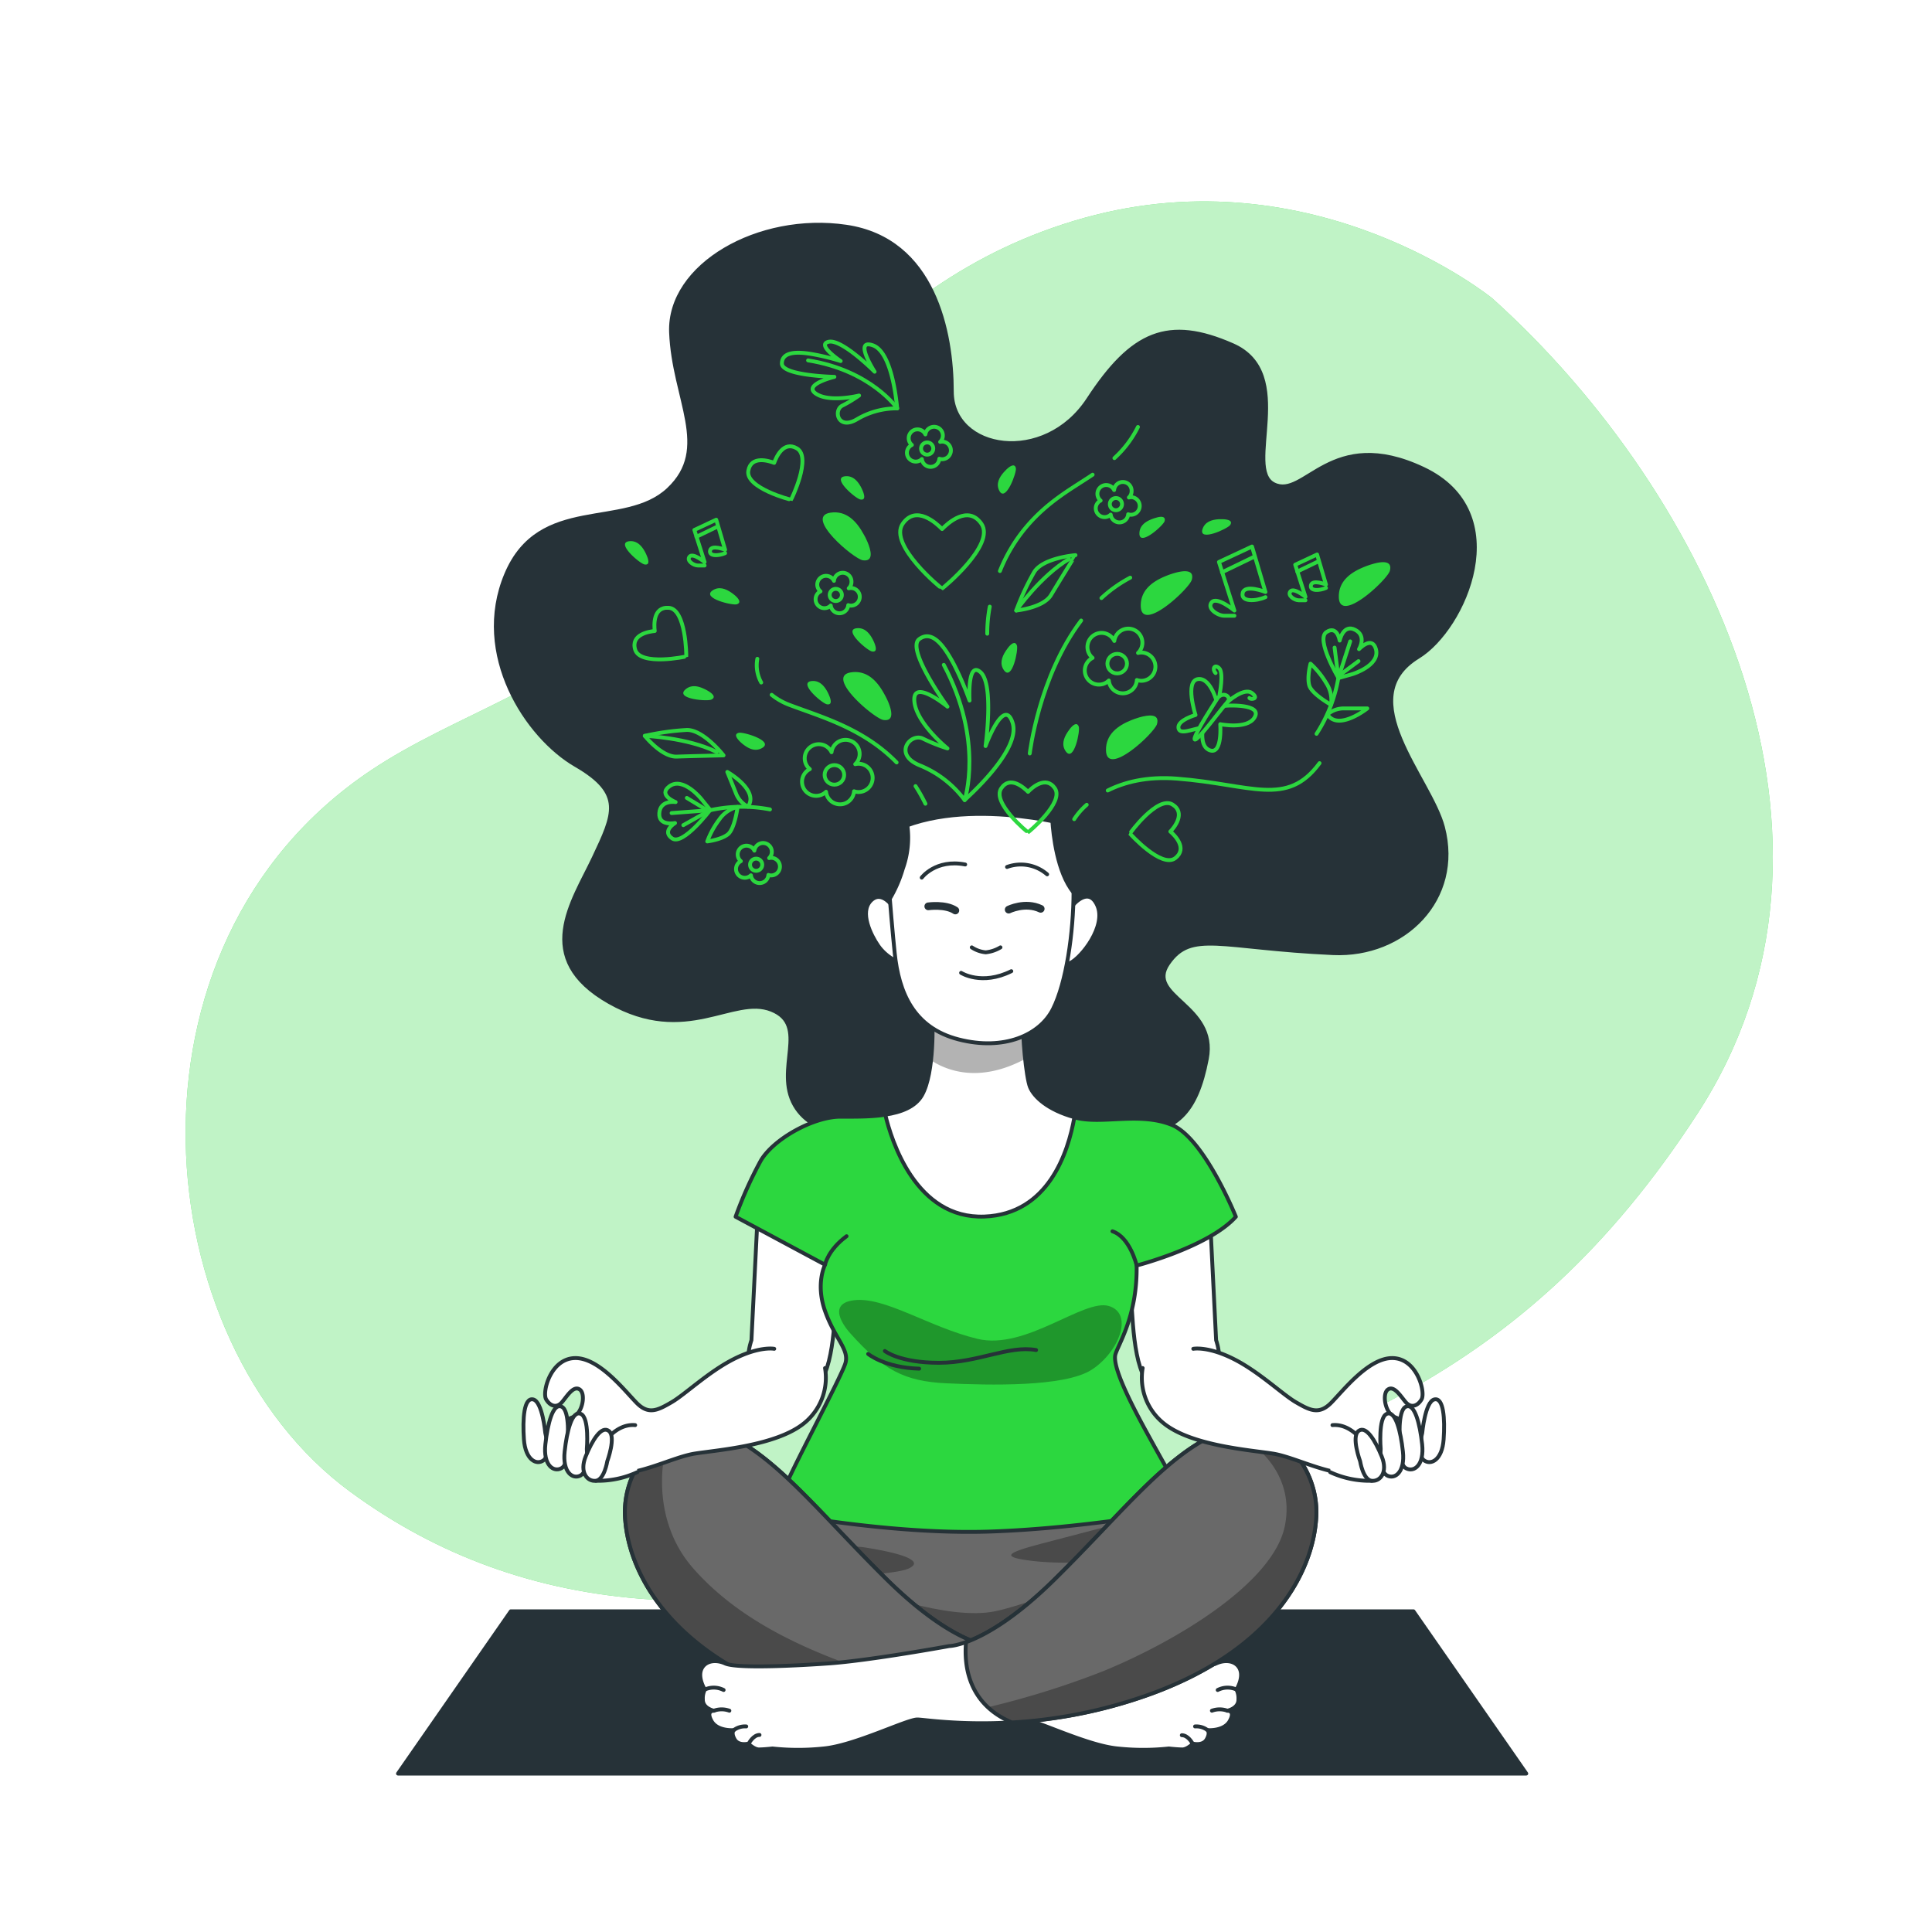 <svg class="animated" id="freepik_stories-mental-health" xmlns="http://www.w3.org/2000/svg" xmlns:xlink="http://www.w3.org/1999/xlink" viewBox="0 0 500 500" version="1.1" xmlns:svgjs="http://svgjs.com/svgjs"><style>svg#freepik_stories-mental-health:not(.animated) .animable {opacity: 0;}svg#freepik_stories-mental-health.animated #freepik--Plants--inject-386 {animation: 1s 1 forwards cubic-bezier(.36,-0.01,.5,1.38) slideUp,6s Infinite  linear shake;animation-delay: 0s,1s;}            @keyframes slideUp {                0% {                    opacity: 0;                    transform: translateY(30px);                }                100% {                    opacity: 1;                    transform: inherit;                }            }                    @keyframes shake {                10%, 90% {                    transform: translate3d(-1px, 0, 0);                  }                  20%, 80% {                    transform: translate3d(2px, 0, 0);                  }                  30%, 50%, 70% {                    transform: translate3d(-4px, 0, 0);                  }                  40%, 60% {                    transform: translate3d(4px, 0, 0);                  }            }        .animator-hidden { display: none; }</style><g id="freepik--background-simple--inject-386" class="animable" style="transform-origin: 253.42px 233.218px;"><path d="M386.23,77.23S340.34,39.75,280.65,56.37s-84.68,68-118.91,103.39c-17.93,18.51-44.41,25.33-65.71,39.58-68.1,45.56-58,148-5.5,186.64,45.46,33.45,102.26,36.95,176.19,12.28s126.82-39.5,172.66-110.17S442.76,128.1,386.23,77.23Z" style="fill: rgb(44, 215, 63); transform-origin: 253.42px 233.218px;" id="elxos61d859m7" class="animable"></path><g id="el5fuk8yzh53r"><path d="M386.23,77.23S340.34,39.75,280.65,56.37s-84.68,68-118.91,103.39c-17.93,18.51-44.41,25.33-65.71,39.58-68.1,45.56-58,148-5.5,186.64,45.46,33.45,102.26,36.95,176.19,12.28s126.82-39.5,172.66-110.17S442.76,128.1,386.23,77.23Z" style="fill: rgb(255, 255, 255); opacity: 0.7; transform-origin: 253.42px 233.218px;" class="animable"></path></g></g><g id="freepik--Carpet--inject-386" class="animable" style="transform-origin: 249px 438px;"><polygon points="395 459 103 459 132.2 417 365.8 417 395 459" style="fill: rgb(38, 50, 56); stroke: rgb(38, 50, 56); stroke-linecap: round; stroke-linejoin: round; transform-origin: 249px 438px;" id="el9d1akb3ynpo" class="animable"></polygon></g><g id="freepik--Plants--inject-386" class="animable animator-active animator-hidden" style="transform-origin: 253.822px 351.497px;"><path d="M405.14,402.58S375.6,357.53,380,347.19,400,354.58,400,354.58s-22.9-60.56-7.39-73.86,20.68,54.66,20.68,54.66,14-39.15,25.11-24.38-17,45.79-17,45.79,19.2.74,14,13.3-19.2,25.85-19.2,25.85Z" style="fill: rgb(44, 215, 63); transform-origin: 410.276px 340.787px;" id="elgp07bkoe5xj" class="animable"></path><path d="M397,392.24s-17.72-25.11-8.86-30.28,13.29,10.34,13.29,10.34.74-67.94,14.78-62.77,8.86,46.52,8.86,46.52,17.72-11.81,17,5.17S417.69,393,417.69,393" style="fill: none; stroke: rgb(38, 50, 56); stroke-linecap: round; stroke-linejoin: round; transform-origin: 413.875px 351.125px;" id="eln4zv4kytmll" class="animable"></path><line x1="413.26" y1="393.72" x2="397.75" y2="376.73" style="fill: none; stroke: rgb(38, 50, 56); stroke-linecap: round; stroke-linejoin: round; transform-origin: 405.505px 385.225px;" id="el1uwv6kx5rkm" class="animable"></line><line x1="414" y1="401.84" x2="413.26" y2="359.75" style="fill: none; stroke: rgb(38, 50, 56); stroke-linecap: round; stroke-linejoin: round; transform-origin: 413.63px 380.795px;" id="elae8kly83le" class="animable"></line><line x1="414.74" y1="387.81" x2="428.77" y2="369.35" style="fill: none; stroke: rgb(38, 50, 56); stroke-linecap: round; stroke-linejoin: round; transform-origin: 421.755px 378.58px;" id="ellh0hwpcij4m" class="animable"></line><polygon points="427.29 389.29 388.15 389.29 392.06 424 423.38 424 427.29 389.29" style="fill: rgb(38, 50, 56); stroke: rgb(38, 50, 56); stroke-linecap: round; stroke-linejoin: round; transform-origin: 407.72px 406.645px;" id="eldbkk455dvdi" class="animable"></polygon><path d="M91.14,402.58S61.6,357.53,66,347.19,86,354.58,86,354.58,63.07,294,78.58,280.72s20.68,54.66,20.68,54.66,14-39.15,25.11-24.38-17,45.79-17,45.79,19.2.74,14,13.3-19.2,25.85-19.2,25.85Z" style="fill: rgb(44, 215, 63); transform-origin: 96.261px 340.79px;" id="elvsqsqepjfq" class="animable"></path><path d="M85.15,392.8s-18.36-17.25-18.92-25,11.69,1.67,16.69,5-12.79-21.7-12.24-40.06,10.57-11.12,13.91-3.33,5,15,6.68,16.69,4.45-12.8,11.68-8.91c11.56,6.23-7.23,27.26-3.34,31.16s12.8-16.69,17.25-5.56-14.47,31.15-14.47,31.15" style="fill: none; stroke: rgb(38, 50, 56); stroke-linecap: round; stroke-linejoin: round; transform-origin: 91.875px 357.578px;" id="elqmc817jjnpc" class="animable"></path><line x1="96.83" y1="391.68" x2="82.92" y2="349.96" style="fill: none; stroke: rgb(38, 50, 56); stroke-linecap: round; stroke-linejoin: round; transform-origin: 89.875px 370.82px;" id="elwrxl30omtc" class="animable"></line><line x1="89.6" y1="370.54" x2="95.16" y2="357.75" style="fill: none; stroke: rgb(38, 50, 56); stroke-linecap: round; stroke-linejoin: round; transform-origin: 92.38px 364.145px;" id="elfwl3ggf29zi" class="animable"></line><polyline points="78.47 378.89 94.05 382.78 101.84 377.22" style="fill: none; stroke: rgb(38, 50, 56); stroke-linecap: round; stroke-linejoin: round; transform-origin: 90.155px 380px;" id="elhxnng0syv8o" class="animable"></polyline><polygon points="113.29 389.29 74.15 389.29 78.06 424 109.38 424 113.29 389.29" style="fill: rgb(38, 50, 56); stroke: rgb(38, 50, 56); stroke-linecap: round; stroke-linejoin: round; transform-origin: 93.72px 406.645px;" id="eldtcrhcvivo8" class="animable"></polygon></g><g id="freepik--Character--inject-386" class="animable" style="transform-origin: 255.001px 255.504px;"><g id="freepik--Hair--inject-386" class="animable" style="transform-origin: 255.001px 176.686px;"><path d="M225.67,294s-14.67,1.33-20-8,4-20.67-6-24.67-22,9.34-42-2-9.34-26-4-37.33,8-16.67-4.67-24-26.67-28.67-18-49.33,30.67-11.34,42-22,1.33-23.34.67-40.67S196.33,55.33,219,58.67,246.33,86,246.33,101.33s24,19.34,35.34,2S302.33,82,319,89.33s2.67,32,10.67,36,14.66-15.33,38.66-4S379,162.66,367,170c-17.46,10.69,3.13,31.42,6.44,44.11,4.85,18.55-10.08,33.39-28.44,32.56-29.33-1.34-36.67-6-42.67,2.66S315,260,312.33,274s-8,19.33-20,19.33-19.33-10.66-32-5.33S231.67,297.33,225.67,294Z" style="fill: rgb(38, 50, 56); stroke: rgb(38, 50, 56); stroke-linecap: round; stroke-linejoin: round; transform-origin: 255.001px 176.686px;" id="elxvlii7npxs" class="animable"></path></g><path d="M202.5,389.5a72,72,0,0,0-2.25,24.5c1.25,12.75,7.75,19.5,36,23.75s47.75.75,63.5-6.75,12.18-34.41,8.09-40.58S288,383,262.5,385.25,221.25,383.5,212,385,202.5,389.5,202.5,389.5Z" style="fill: rgb(105, 105, 105); stroke: rgb(38, 50, 56); stroke-linecap: round; stroke-linejoin: round; transform-origin: 255.677px 411.896px;" id="eloc4i3uel3cr" class="animable"></path><g id="el3gkocj6w1g4"><path d="M292.5,393.5s-13.5,3.5-23,6-10.5,3.5-2,4.5,24.5,0,24.5,0-22.5,10.5-34.5,13-34-5.5-36.5-7.5,10.5-2,14-3.5,1.5-3.5-11-5.5-10,9.5,1,17.5,17.5,10.5,31.75,8,33.75-8.5,40.25-20.5S292.5,393.5,292.5,393.5Z" style="opacity: 0.3; transform-origin: 257.347px 410.215px;" class="animable"></path></g><path d="M196.13,313.45l-1.66,33.4s-3,7.76,2.4,12.74,12.36,3.51,16-2.95,3.14-21.41,4.06-27.32-6.27-12-12.18-14.21S196.13,313.45,196.13,313.45Z" style="fill: rgb(255, 255, 255); stroke: rgb(38, 50, 56); stroke-linecap: round; stroke-linejoin: round; transform-origin: 205.325px 337.977px;" id="el1p1bkb1sikd" class="animable"></path><path d="M313.07,313.45l1.66,33.4s2.95,7.76-2.4,12.74-12.37,3.51-16.06-2.95-3.14-21.41-4.06-27.32,6.28-12,12.18-14.21S313.07,313.45,313.07,313.45Z" style="fill: rgb(255, 255, 255); stroke: rgb(38, 50, 56); stroke-linecap: round; stroke-linejoin: round; transform-origin: 303.836px 337.977px;" id="elfbqn6rzm5rg" class="animable"></path><path d="M241.32,263.68s.63,13.9-2.74,19.79S224.47,289,217.53,289s-17.27,5.68-20.64,11.37a103.61,103.61,0,0,0-6.52,14.52l23.16,12.42s-2.53,4.85,0,12,6.31,9.9,5.26,13.48-14.74,29.05-16,33.05a37.69,37.69,0,0,0-1.47,5.68s29.26,5.69,54.73,4.85,51.79-5.9,51.79-5.9-7.79-13.68-12-21.47-8-15.79-7.16-18.53,5.69-10.1,5.48-22.95c0,0,18.73-4.84,25.68-12.63,0,0-8.21-20.42-16.63-23.79s-18.1,0-25-1.89-10.53-5.27-11.58-7.79-2.11-14.32-1.69-17.05Z" style="fill: rgb(44, 215, 63); stroke: rgb(38, 50, 56); stroke-linecap: round; stroke-linejoin: round; transform-origin: 255.105px 330.067px;" id="elr3u14o4g6mj" class="animable"></path><g id="elers59w0fveb"><path d="M220,345s-7-7.5,1-8.5,19.5,7,32,10,27.5-10.5,34-8.5,2.5,12-4.5,16.5-26.5,4-37.5,3.5S228.5,354.5,220,345Z" style="opacity: 0.3; transform-origin: 253.727px 347.365px;" class="animable"></path></g><path d="M229,349.64s3.81,3.05,14,3.05,18-4.57,25.14-3.3" style="fill: none; stroke: rgb(38, 50, 56); stroke-linecap: round; stroke-linejoin: round; transform-origin: 248.57px 350.929px;" id="el720jf7uea19" class="animable"></path><path d="M224.68,350.4s4.31,3.56,13.2,3.81" style="fill: none; stroke: rgb(38, 50, 56); stroke-linecap: round; stroke-linejoin: round; transform-origin: 231.28px 352.305px;" id="el2wl5jgx2w6s" class="animable"></path><path d="M213.53,327.26s.73-3.77,5.56-7.33" style="fill: none; stroke: rgb(38, 50, 56); stroke-linecap: round; stroke-linejoin: round; transform-origin: 216.31px 323.595px;" id="elir5xmvrr95g" class="animable"></path><path d="M294.16,327.47s-1.69-7.28-6.26-8.81" style="fill: none; stroke: rgb(38, 50, 56); stroke-linecap: round; stroke-linejoin: round; transform-origin: 291.03px 323.065px;" id="elrjnvemjb53" class="animable"></path><path d="M254.79,314.84c16.47-.65,21.64-16.5,23.26-25.71-6.87-1.9-10.42-5.25-11.47-7.76s-2.11-14.32-1.69-17.05l-23.57-.64s.63,13.9-2.74,19.79c-1.72,3-5.38,4.38-9.47,5C230.67,295.08,237,315.55,254.79,314.84Z" style="fill: rgb(255, 255, 255); transform-origin: 253.58px 289.269px;" id="elqgr49fwx5do" class="animable"></path><g style="clip-path: url(&quot;#freepik--clip-path--inject-386&quot;); transform-origin: 253.125px 270.688px;" id="el6kk21ngxfin" class="animable"><g id="el2jqxt7ss0rt"><path d="M265.3,274.06a56,56,0,0,1-.41-9.74l-23.57-.64a77.89,77.89,0,0,1-.37,10.73C245.09,277.12,253.48,280.36,265.3,274.06Z" style="opacity: 0.3; transform-origin: 253.125px 270.688px;" class="animable"></path></g></g><path d="M254.79,314.84c16.47-.65,21.64-16.5,23.26-25.71-6.87-1.9-10.42-5.25-11.47-7.76s-2.11-14.32-1.69-17.05l-23.57-.64s.63,13.9-2.74,19.79c-1.72,3-5.38,4.38-9.47,5C230.67,295.08,237,315.55,254.79,314.84Z" style="fill: none; stroke: rgb(38, 50, 56); stroke-linecap: round; stroke-linejoin: round; transform-origin: 253.58px 289.269px;" id="elpk1myp02mjl" class="animable"></path><path d="M231.32,235s-3-4.89-5.95-1.91,0,8.92,1.91,11.68,5.52,4.88,6.37,3.82S231.32,235,231.32,235Z" style="fill: rgb(255, 255, 255); stroke: rgb(38, 50, 56); stroke-linecap: round; stroke-linejoin: round; transform-origin: 228.957px 240.498px;" id="el07dm45c4mbem" class="animable"></path><path d="M277.4,234.56s4.25-5.52,6.59-.21-4,13.38-7,14.87-1.49-3.4-1.28-5.1S277.4,234.56,277.4,234.56Z" style="fill: rgb(255, 255, 255); stroke: rgb(38, 50, 56); stroke-linecap: round; stroke-linejoin: round; transform-origin: 279.821px 240.771px;" id="elhwzncy5el3" class="animable"></path><path d="M229,216.3s1.49,20.18,2.55,30.37S236.41,266,248.09,269s21-1.06,24.43-7.86,5.31-19.75,5.31-30.37v-17S247.67,205.26,229,216.3Z" style="fill: rgb(255, 255, 255); stroke: rgb(38, 50, 56); stroke-linecap: round; stroke-linejoin: round; transform-origin: 253.415px 240.321px;" id="elay7x2zk3pp7" class="animable"></path><path d="M251.49,245.18a7.89,7.89,0,0,0,3.61,1.28,9.24,9.24,0,0,0,3.82-1.28" style="fill: none; stroke: rgb(38, 50, 56); stroke-linecap: round; stroke-linejoin: round; transform-origin: 255.205px 245.82px;" id="eljxdrrmx3jb" class="animable"></path><path d="M248.73,251.77s5.31,3.4,13-.43" style="fill: none; stroke: rgb(38, 50, 56); stroke-linecap: round; stroke-linejoin: round; transform-origin: 255.23px 252.251px;" id="elyz8hwli0yz" class="animable"></path><path d="M240.24,234.56s4.46-.63,7,1.07" style="fill: none; stroke: rgb(38, 50, 56); stroke-linecap: round; stroke-linejoin: round; stroke-width: 2px; transform-origin: 243.74px 235.038px;" id="eli6trrq0bamo" class="animable"></path><path d="M261.05,235.41s4.25-2.12,8.28-.21" style="fill: none; stroke: rgb(38, 50, 56); stroke-linecap: round; stroke-linejoin: round; stroke-width: 2px; transform-origin: 265.19px 234.906px;" id="elnfsxdwar0q" class="animable"></path><path d="M230.26,232.63a33.77,33.77,0,0,0,3.39-7.83,23.6,23.6,0,0,0,1.17-11.22A35.25,35.25,0,0,0,229,216.3S229.56,224.21,230.26,232.63Z" style="fill: rgb(38, 50, 56); stroke: rgb(38, 50, 56); stroke-linecap: round; stroke-linejoin: round; transform-origin: 232.021px 223.105px;" id="elzt0lynfqpq" class="animable"></path><path d="M277.82,230.94c0-.07,0-.13,0-.2v-17s-2.08-.58-5.47-1.24C272.57,215.8,273.56,225.75,277.82,230.94Z" style="fill: rgb(38, 50, 56); stroke: rgb(38, 50, 56); stroke-linecap: round; stroke-linejoin: round; transform-origin: 275.085px 221.72px;" id="elg3enkh56ul" class="animable"></path><path d="M238.54,227.13s3.61-4.88,11.25-3.4" style="fill: none; stroke: rgb(38, 50, 56); stroke-linecap: round; stroke-linejoin: round; transform-origin: 244.165px 225.29px;" id="elk087s31o1oi" class="animable"></path><path d="M260.62,224.37A10.39,10.39,0,0,1,271,226.28" style="fill: none; stroke: rgb(38, 50, 56); stroke-linecap: round; stroke-linejoin: round; transform-origin: 265.81px 225.009px;" id="elx8r8quwpx2" class="animable"></path><path d="M256.75,426s-9.75,0-27.25-17.25S201,377,187.5,371s-26.5,7.25-25.75,21.5,11.25,34.25,42.5,45.75S262.25,445,265,445s16.25,6.75,24.25,7.5a62.24,62.24,0,0,0,13.25,0s2.25.25,3.5.25,2.75-1.5,2.75-1.5,2.53.66,3.53-1.09.22-2.41.22-2.41,4.28.37,5.78-2.38-.64-2.64-.64-2.64,2.93-.57,2.86-2.93a5.13,5.13,0,0,0-.5-2.55s1.75-2.75,1-5-3.5-3-6.25-1.75-16,.75-26.75,0S256.75,426,256.75,426Z" style="fill: rgb(255, 255, 255); stroke: rgb(38, 50, 56); stroke-linecap: round; stroke-linejoin: round; transform-origin: 241.453px 411.186px;" id="elepgdbs9vzyc" class="animable"></path><path d="M252.4,425c-4.46-1.61-12.24-5.71-22.9-16.22C212,391.5,201,377,187.5,371s-26.5,7.25-25.75,21.5,11.25,34.25,42.5,45.75a126.81,126.81,0,0,0,36.26,7.49C251.87,441,252.93,431,252.4,425Z" style="fill: rgb(105, 105, 105); transform-origin: 207.113px 407.63px;" id="eldfe55s5bcf4" class="animable"></path><g style="clip-path: url(&quot;#freepik--clip-path-2--inject-386&quot;); transform-origin: 204.936px 409.92px;" id="elth1wr1vcjad" class="animable"><g id="elzkgw6qupwa"><path d="M248.15,440.34c-4.93-1.87-10.69-3.87-17.15-5.84-23-7-40-15.5-51.5-28.5s-7.5-29.5-7.5-29.5l-2.65-2.4a23.35,23.35,0,0,0-7.6,18.4c.75,14.25,11.25,34.25,42.5,45.75a126.81,126.81,0,0,0,36.26,7.49A19.9,19.9,0,0,0,248.15,440.34Z" style="opacity: 0.3; transform-origin: 204.936px 409.92px;" class="animable"></path></g></g><path d="M252.4,425c-4.46-1.61-12.24-5.71-22.9-16.22C212,391.5,201,377,187.5,371s-26.5,7.25-25.75,21.5,11.25,34.25,42.5,45.75a126.81,126.81,0,0,0,36.26,7.49C251.87,441,252.93,431,252.4,425Z" style="fill: none; stroke: rgb(38, 50, 56); stroke-linecap: round; stroke-linejoin: round; transform-origin: 207.113px 407.63px;" id="elzsa3vqc0v38" class="animable"></path><path d="M320,437.25a5.62,5.62,0,0,0-4.86.12" style="fill: rgb(255, 255, 255); stroke: rgb(38, 50, 56); stroke-linecap: round; stroke-linejoin: round; transform-origin: 317.57px 437.063px;" id="ela99bewthz4t" class="animable"></path><path d="M317.64,442.73a5.87,5.87,0,0,0-4,0" style="fill: rgb(255, 255, 255); stroke: rgb(38, 50, 56); stroke-linecap: round; stroke-linejoin: round; transform-origin: 315.64px 442.554px;" id="el2ijl2xr20y2" class="animable"></path><path d="M312.5,447.75a4.79,4.79,0,0,0-3.22-.95" style="fill: rgb(255, 255, 255); stroke: rgb(38, 50, 56); stroke-linecap: round; stroke-linejoin: round; transform-origin: 310.89px 447.269px;" id="el6mgxgye32lg" class="animable"></path><path d="M308.49,451s-1.07-1.93-2.64-1.93" style="fill: rgb(255, 255, 255); stroke: rgb(38, 50, 56); stroke-linecap: round; stroke-linejoin: round; transform-origin: 307.17px 450.035px;" id="elphvas9bb0b" class="animable"></path><path d="M245.66,426s9.75,0,27.25-17.25,28.5-31.75,42-37.75,26.5,7.25,25.75,21.5-11.25,34.25-42.5,45.75-58,6.75-60.75,6.75-16.25,6.75-24.25,7.5a62.24,62.24,0,0,1-13.25,0s-2.25.25-3.5.25-2.75-1.5-2.75-1.5-2.53.66-3.53-1.09-.22-2.41-.22-2.41-4.29.37-5.79-2.38.64-2.64.64-2.64-2.93-.57-2.86-2.93a5,5,0,0,1,.51-2.55s-1.75-2.75-1-5,3.5-3,6.25-1.75,16,.75,26.75,0S245.66,426,245.66,426Z" style="fill: rgb(255, 255, 255); stroke: rgb(38, 50, 56); stroke-linecap: round; stroke-linejoin: round; transform-origin: 260.957px 411.186px;" id="elx7qlqkmqg2h" class="animable"></path><path d="M250,425c4.45-1.61,12.23-5.71,22.9-16.22,17.5-17.25,28.5-31.75,42-37.75s26.5,7.25,25.75,21.5-11.25,34.25-42.5,45.75a126.8,126.8,0,0,1-36.27,7.49C250.53,441,249.48,431,250,425Z" style="fill: rgb(105, 105, 105); transform-origin: 295.288px 407.66px;" id="elzmz1hivdgwp" class="animable"></path><g style="clip-path: url(&quot;#freepik--clip-path-3--inject-386&quot;); transform-origin: 298.185px 408.045px;" id="elb298f1gp1l" class="animable"><g id="elgqgjl3f6w1"><path d="M340.66,392.5c.52-9.93-5.64-19.36-14-22.15L323,373s12.5,7.5,9.5,22-27.5,29.5-47,37.5a222.3,222.3,0,0,1-29.82,9.33,20.85,20.85,0,0,0,6.21,3.91,126.8,126.8,0,0,0,36.27-7.49C329.41,426.75,339.91,406.75,340.66,392.5Z" style="opacity: 0.3; transform-origin: 298.185px 408.045px;" class="animable"></path></g></g><path d="M250,425c4.45-1.61,12.23-5.71,22.9-16.22,17.5-17.25,28.5-31.75,42-37.75s26.5,7.25,25.75,21.5-11.25,34.25-42.5,45.75a126.8,126.8,0,0,1-36.27,7.49C250.53,441,249.48,431,250,425Z" style="fill: none; stroke: rgb(38, 50, 56); stroke-linecap: round; stroke-linejoin: round; transform-origin: 295.288px 407.66px;" id="elucefs2qum4" class="animable"></path><path d="M182.41,437.25a5.62,5.62,0,0,1,4.86.12" style="fill: rgb(255, 255, 255); stroke: rgb(38, 50, 56); stroke-linecap: round; stroke-linejoin: round; transform-origin: 184.84px 437.063px;" id="el686z0pz9xrv" class="animable"></path><path d="M184.76,442.73a5.87,5.87,0,0,1,4,0" style="fill: rgb(255, 255, 255); stroke: rgb(38, 50, 56); stroke-linecap: round; stroke-linejoin: round; transform-origin: 186.76px 442.554px;" id="el825ka20a50f" class="animable"></path><path d="M189.91,447.75a4.79,4.79,0,0,1,3.22-.95" style="fill: rgb(255, 255, 255); stroke: rgb(38, 50, 56); stroke-linecap: round; stroke-linejoin: round; transform-origin: 191.52px 447.269px;" id="el26baw72vzkn" class="animable"></path><path d="M193.92,451S195,449,196.56,449" style="fill: rgb(255, 255, 255); stroke: rgb(38, 50, 56); stroke-linecap: round; stroke-linejoin: round; transform-origin: 195.24px 450px;" id="el5xpyf9jsyvx" class="animable"></path><path d="M200.37,349.07s-3.69-.74-10.33,2.58-12.74,9.23-16.25,11.26-5.9,3.33-9,.19-9.78-11.82-16.06-11.63-8.49,8.86-7.38,10.7,2.77,2.22,4.06.74,2.95-4.43,4.61-3.32.74,6.28-1.84,7.2-9.6,5.35-7.94,7.94,11.08,6.09,18.09,6.64,15.69-4.24,21.41-5.17,21.23-2,28.42-7.93a15.1,15.1,0,0,0,5.36-14.22" style="fill: rgb(255, 255, 255); stroke: rgb(38, 50, 56); stroke-linecap: round; stroke-linejoin: round; transform-origin: 176.859px 365.207px;" id="elu9lvhzsobk" class="animable"></path><path d="M141.12,370.85s-.73-8.12-3.13-8.68-2.77,5-2.4,10.34,3.32,6.83,5.16,5.35S141.12,370.85,141.12,370.85Z" style="fill: rgb(255, 255, 255); stroke: rgb(38, 50, 56); stroke-linecap: round; stroke-linejoin: round; transform-origin: 138.571px 370.266px;" id="elz3ggu2furza" class="animable"></path><path d="M146.89,373.14s.7-8.13-1.56-9.1-3.6,4.42-4.19,9.75,2.07,7.31,4.15,6.19S146.89,373.14,146.89,373.14Z" style="fill: rgb(255, 255, 255); stroke: rgb(38, 50, 56); stroke-linecap: round; stroke-linejoin: round; transform-origin: 144.024px 372.104px;" id="elvg54o8ed9h9" class="animable"></path><path d="M151.87,375s.71-8.12-1.56-9.09-3.6,4.42-4.18,9.75,2.06,7.31,4.14,6.18S151.87,375,151.87,375Z" style="fill: rgb(255, 255, 255); stroke: rgb(38, 50, 56); stroke-linecap: round; stroke-linejoin: round; transform-origin: 149.012px 373.971px;" id="elrtavt5y0lih" class="animable"></path><path d="M164.93,381a24.22,24.22,0,0,1-10.7,2.22,39.48,39.48,0,0,1-.37-4.62c0-2,4.24-10.33,10.52-9.78" style="fill: rgb(255, 255, 255); stroke: rgb(38, 50, 56); stroke-linecap: round; stroke-linejoin: round; transform-origin: 159.395px 376.01px;" id="eljhdtjnkbivc" class="animable"></path><path d="M157.16,378.17s2.35-6.36.41-7.84-4.33,2.46-6,6.6.44,6.56,2.64,6.29S157.16,378.17,157.16,378.17Z" style="fill: rgb(255, 255, 255); stroke: rgb(38, 50, 56); stroke-linecap: round; stroke-linejoin: round; transform-origin: 154.653px 376.626px;" id="elz6dp8v1uchb" class="animable"></path><path d="M308.82,349.07s3.69-.74,10.34,2.58,12.73,9.23,16.24,11.26,5.91,3.33,9.05.19,9.78-11.82,16.05-11.63,8.49,8.86,7.39,10.7-2.77,2.22-4.06.74-3-4.43-4.62-3.32-.74,6.28,1.85,7.2,9.6,5.35,7.93,7.94-11.07,6.09-18.08,6.64-15.69-4.24-21.42-5.17-21.22-2-28.42-7.93a15.08,15.08,0,0,1-5.35-14.22" style="fill: rgb(255, 255, 255); stroke: rgb(38, 50, 56); stroke-linecap: round; stroke-linejoin: round; transform-origin: 332.376px 365.207px;" id="elcgkdwvwbi1" class="animable"></path><path d="M368.07,370.85s.74-8.12,3.14-8.68,2.77,5,2.4,10.34-3.32,6.83-5.17,5.35S368.07,370.85,368.07,370.85Z" style="fill: rgb(255, 255, 255); stroke: rgb(38, 50, 56); stroke-linecap: round; stroke-linejoin: round; transform-origin: 370.621px 370.266px;" id="el0vv9pmwtxseg" class="animable"></path><path d="M362.31,373.14s-.71-8.13,1.55-9.1,3.61,4.42,4.19,9.75S366,381.1,363.91,380,362.31,373.14,362.31,373.14Z" style="fill: rgb(255, 255, 255); stroke: rgb(38, 50, 56); stroke-linecap: round; stroke-linejoin: round; transform-origin: 365.168px 372.11px;" id="elqqyer78f4yd" class="animable"></path><path d="M357.32,375s-.7-8.12,1.56-9.09,3.61,4.42,4.19,9.75-2.07,7.31-4.14,6.18S357.32,375,357.32,375Z" style="fill: rgb(255, 255, 255); stroke: rgb(38, 50, 56); stroke-linecap: round; stroke-linejoin: round; transform-origin: 360.184px 373.971px;" id="elxojzw8kbjy" class="animable"></path><path d="M344.26,381A24.25,24.25,0,0,0,355,383.22a39.48,39.48,0,0,0,.37-4.62c0-2-4.25-10.33-10.53-9.78" style="fill: rgb(255, 255, 255); stroke: rgb(38, 50, 56); stroke-linecap: round; stroke-linejoin: round; transform-origin: 349.815px 376.011px;" id="elx4lu7nab08h" class="animable"></path><path d="M352,378.17s-2.35-6.36-.41-7.84,4.32,2.46,6,6.6-.44,6.56-2.64,6.29S352,378.17,352,378.17Z" style="fill: rgb(255, 255, 255); stroke: rgb(38, 50, 56); stroke-linecap: round; stroke-linejoin: round; transform-origin: 354.509px 376.626px;" id="el2v1ofsum6pr" class="animable"></path></g><g id="freepik--Graphics--inject-386" class="animable" style="transform-origin: 260.78px 158.468px;"><path d="M273,204c-2.35-3.41-6-.09-6.94.93-1-1-4.59-4.34-6.93-.93-2.55,3.71,6.85,11.44,6.93,11.4S275.52,207.71,273,204Z" style="fill: none; stroke: rgb(44, 215, 63); stroke-linecap: round; stroke-linejoin: round; transform-origin: 266.061px 208.949px;" id="el7cr6cwyimvu" class="animable"></path><path d="M249.65,207.06a27.17,27.17,0,0,0-11.44-8.91c-7.32-2.86-2.55-8.58.63-7a44.76,44.76,0,0,0,6.36,2.54s-8.27-6.68-8.58-12.4,8.58,1.59,8.58,1.59S234.39,168,237.89,165.4s6.67,2.23,8.9,6.36a79.52,79.52,0,0,1,4.13,9.54s-.63-10.49,2.87-7.31,1.27,19.08,1.27,19.08,4.77-13,7-6S250.61,206.1,249.65,207.06Z" style="fill: none; stroke: rgb(44, 215, 63); stroke-linecap: round; stroke-linejoin: round; transform-origin: 248.328px 185.863px;" id="el5ri9xd55s54" class="animable"></path><path d="M249.65,207.06s5.09-15.27-5.4-35" style="fill: none; stroke: rgb(44, 215, 63); stroke-linecap: round; stroke-linejoin: round; transform-origin: 247.567px 189.56px;" id="elle6jasks3ps" class="animable"></path><path d="M232.2,105.69a20.1,20.1,0,0,0-10.37,2.79c-5,3-6.2-2.33-3.84-3.5a34.27,34.27,0,0,0,4.34-2.62s-7.64,1.9-11.16-.47,4.77-4.36,4.77-4.36-13.65-.28-13.59-3.48,4.29-3,7.73-2.42a60.09,60.09,0,0,1,7.48,1.81s-6.48-4.31-3.05-5,11.84,7.76,11.84,7.76-5.57-8.63-.45-6.83S232.06,104.7,232.2,105.69Z" style="fill: none; stroke: rgb(44, 215, 63); stroke-linecap: round; stroke-linejoin: round; transform-origin: 217.275px 98.892px;" id="elywbj982e1te" class="animable"></path><path d="M232.2,105.69s-6.74-9.82-23.07-12.42" style="fill: none; stroke: rgb(44, 215, 63); stroke-linecap: round; stroke-linejoin: round; transform-origin: 220.665px 99.48px;" id="elm794afd51ui" class="animable"></path><path d="M295.36,168.87a3.86,3.86,0,0,0-.84.11,3.65,3.65,0,1,0-6.14-3.1,3.65,3.65,0,1,0-5.62,4.38,3.65,3.65,0,1,0,4.2,5.86,3.64,3.64,0,0,0,7.26-.13,3.9,3.9,0,0,0,1.14.2,3.66,3.66,0,0,0,0-7.32Z" style="fill: none; stroke: rgb(44, 215, 63); stroke-linecap: round; stroke-linejoin: round; transform-origin: 289.882px 171.061px;" id="el4gooxvkjf2s" class="animable"></path><circle cx="289.13" cy="171.75" r="2.53" style="fill: none; stroke: rgb(44, 215, 63); stroke-linecap: round; stroke-linejoin: round; transform-origin: 289.13px 171.75px;" id="elg8kee453ol" class="animable"></circle><path d="M222.18,197.66a3.88,3.88,0,0,0-.85.11,3.65,3.65,0,1,0-6.13-3.1,3.65,3.65,0,0,0-6.94,1.59,3.62,3.62,0,0,0,1.32,2.79,3.65,3.65,0,1,0,4.2,5.86,3.64,3.64,0,0,0,7.25-.13,3.6,3.6,0,0,0,1.15.2,3.66,3.66,0,0,0,0-7.32Z" style="fill: none; stroke: rgb(44, 215, 63); stroke-linecap: round; stroke-linejoin: round; transform-origin: 216.702px 199.815px;" id="eljcf5yhfxsbq" class="animable"></path><circle cx="215.94" cy="200.54" r="2.53" style="fill: none; stroke: rgb(44, 215, 63); stroke-linecap: round; stroke-linejoin: round; transform-origin: 215.94px 200.54px;" id="elulxa53uxwbs" class="animable"></circle><path d="M220.18,152.18a2.33,2.33,0,0,0-.53.07,2.23,2.23,0,0,0,.71-1.64,2.27,2.27,0,0,0-4.53-.29,2.27,2.27,0,1,0-3.49,2.73,2.24,2.24,0,0,0-1.26,2A2.28,2.28,0,0,0,215,156.7a2.27,2.27,0,0,0,4.52-.09,2.08,2.08,0,0,0,.71.13,2.28,2.28,0,0,0,0-4.56Z" style="fill: none; stroke: rgb(44, 215, 63); stroke-linecap: round; stroke-linejoin: round; transform-origin: 216.795px 153.476px;" id="elqmowqdjlbzl" class="animable"></path><circle cx="216.3" cy="153.97" r="1.58" style="fill: none; stroke: rgb(44, 215, 63); stroke-linecap: round; stroke-linejoin: round; transform-origin: 216.3px 153.97px;" id="elxa9vnp21a88" class="animable"></circle><path d="M199.57,222a2.25,2.25,0,0,0-.52.07,2.26,2.26,0,0,0,.7-1.64,2.27,2.27,0,0,0-4.52-.29,2.27,2.27,0,1,0-3.5,2.73,2.27,2.27,0,1,0,2.61,3.65,2.27,2.27,0,0,0,4.52-.09,2.13,2.13,0,0,0,.71.13,2.28,2.28,0,0,0,0-4.56Z" style="fill: none; stroke: rgb(44, 215, 63); stroke-linecap: round; stroke-linejoin: round; transform-origin: 196.167px 223.354px;" id="elffqizeg4my" class="animable"></path><circle cx="195.69" cy="223.79" r="1.58" style="fill: none; stroke: rgb(44, 215, 63); stroke-linecap: round; stroke-linejoin: round; transform-origin: 195.69px 223.79px;" id="el56yvfd60d36" class="animable"></circle><path d="M243.83,114.29a2.25,2.25,0,0,0-.52.07,2.27,2.27,0,1,0-3.82-1.94,2.27,2.27,0,0,0-4.32,1,2.23,2.23,0,0,0,.82,1.73,2.27,2.27,0,0,0,1,4.31,2.24,2.24,0,0,0,1.59-.66,2.27,2.27,0,0,0,4.52-.08,2.41,2.41,0,0,0,.71.13,2.28,2.28,0,1,0,0-4.56Z" style="fill: none; stroke: rgb(44, 215, 63); stroke-linecap: round; stroke-linejoin: round; transform-origin: 240.403px 115.636px;" id="ely9desulebdl" class="animable"></path><circle cx="239.95" cy="116.08" r="1.58" style="fill: none; stroke: rgb(44, 215, 63); stroke-linecap: round; stroke-linejoin: round; transform-origin: 239.95px 116.08px;" id="elgw0ypg99fk4" class="animable"></circle><path d="M292.68,128.68a2.33,2.33,0,0,0-.53.07,2.23,2.23,0,0,0,.71-1.64,2.27,2.27,0,0,0-4.53-.29,2.27,2.27,0,1,0-3.49,2.73,2.24,2.24,0,0,0-1.26,2,2.28,2.28,0,0,0,3.87,1.63,2.27,2.27,0,0,0,4.52-.09,2.08,2.08,0,0,0,.71.13,2.28,2.28,0,0,0,0-4.56Z" style="fill: none; stroke: rgb(44, 215, 63); stroke-linecap: round; stroke-linejoin: round; transform-origin: 289.27px 129.966px;" id="elbpiviuk7prr" class="animable"></path><circle cx="288.8" cy="130.47" r="1.58" style="fill: none; stroke: rgb(44, 215, 63); stroke-linecap: round; stroke-linejoin: round; transform-origin: 288.8px 130.47px;" id="elntz78cwv3nq" class="animable"></circle><path d="M263,158a65.54,65.54,0,0,1,4.67-10c2.33-3.67,10.66-4.33,10.66-4.33S274,150.67,272,154,263,158,263,158Z" style="fill: none; stroke: rgb(44, 215, 63); stroke-linecap: round; stroke-linejoin: round; transform-origin: 270.665px 150.835px;" id="elfqynv237plt" class="animable"></path><path d="M263,158s6.33-9,13.67-13.33" style="fill: none; stroke: rgb(44, 215, 63); stroke-linecap: round; stroke-linejoin: round; transform-origin: 269.835px 151.335px;" id="el70r7njagq7i" class="animable"></path><path d="M166.87,190.44a66,66,0,0,1,10.93-1.53c4.34,0,9.45,6.58,9.45,6.58s-8.24.18-12.12.32S166.87,190.44,166.87,190.44Z" style="fill: none; stroke: rgb(44, 215, 63); stroke-linecap: round; stroke-linejoin: round; transform-origin: 177.06px 192.361px;" id="elwwz31uwdnp" class="animable"></path><path d="M166.87,190.44s11,.41,18.63,4.19" style="fill: none; stroke: rgb(44, 215, 63); stroke-linecap: round; stroke-linejoin: round; transform-origin: 176.185px 192.535px;" id="elysqtt38jv6" class="animable"></path><path d="M315.23,182.83s-1.62-7.53-5.15-7.09-.68,9.3-.68,9.3-4.64,1.32-4.42,3.31,3.52.33,6.38-.11c0,0-1.15,5.17,1.94,6s2.5-6.82,2.5-6.82,6.9,1.41,8.84-1.68C326.89,182.19,318.1,182.38,315.23,182.83Z" style="fill: none; stroke: rgb(44, 215, 63); stroke-linecap: round; stroke-linejoin: round; transform-origin: 314.988px 185.012px;" id="elylyp8t9sjw" class="animable"></path><path d="M315.23,180.51s-6.44,9.79-6.06,10.82,7.35-8.5,8.51-9.66S316.78,178.83,315.23,180.51Z" style="fill: rgb(38, 50, 56); stroke: rgb(44, 215, 63); stroke-linecap: round; stroke-linejoin: round; transform-origin: 313.587px 185.604px;" id="elm3vv38nsisb" class="animable"></path><path d="M317.68,181.67s4.25-3.87,6.31-2.32-.38,1.8-.64,1.29" style="fill: none; stroke: rgb(44, 215, 63); stroke-linecap: round; stroke-linejoin: round; transform-origin: 321.245px 180.327px;" id="elmnjp2dznhis" class="animable"></path><path d="M315.62,179.73s1.16-5.67-.13-6.83-1.81.39-.9,1.29" style="fill: none; stroke: rgb(44, 215, 63); stroke-linecap: round; stroke-linejoin: round; transform-origin: 315.115px 176.108px;" id="elfh990t9b38k" class="animable"></path><path d="M254,135.56c-3.44-5-8.76-.13-10.19,1.36-1.44-1.49-6.76-6.38-10.2-1.36-3.75,5.45,10.07,16.81,10.2,16.76S257.73,141,254,135.56Z" style="fill: none; stroke: rgb(44, 215, 63); stroke-linecap: round; stroke-linejoin: round; transform-origin: 243.802px 142.834px;" id="el5anya8e43h" class="animable"></path><path d="M206.27,116.06c-3.56-2.12-5.45,2.41-5.92,3.73-1.31-.51-6-2-6.69,2.06-.76,4.43,11,7.53,11.07,7.46S210.13,118.36,206.27,116.06Z" style="fill: none; stroke: rgb(44, 215, 63); stroke-linecap: round; stroke-linejoin: round; transform-origin: 200.648px 122.407px;" id="elnjsl12bqbkn" class="animable"></path><path d="M173.08,157.3c-4.13-.31-3.81,4.59-3.63,6-1.4.13-6.26.86-5.07,4.82,1.29,4.31,13.21,1.83,13.23,1.74S177.56,157.64,173.08,157.3Z" style="fill: none; stroke: rgb(44, 215, 63); stroke-linecap: round; stroke-linejoin: round; transform-origin: 170.903px 163.969px;" id="elyulfda1mioc" class="animable"></path><path d="M304.17,222.08c3.28-2.53-.23-6-1.29-6.88,1-1,4.09-4.82.56-7-3.84-2.35-11.06,7.45-11,7.53S300.61,224.82,304.17,222.08Z" style="fill: none; stroke: rgb(44, 215, 63); stroke-linecap: round; stroke-linejoin: round; transform-origin: 298.989px 215.217px;" id="elvycuulmgh1e" class="animable"></path><path d="M285.05,154.78a34.81,34.81,0,0,1,7.45-5.28" style="fill: none; stroke: rgb(44, 215, 63); stroke-linecap: round; stroke-linejoin: round; transform-origin: 288.775px 152.14px;" id="el9hq26bv1jsi" class="animable"></path><path d="M266.5,195s2.34-19.91,13.3-34.41" style="fill: none; stroke: rgb(44, 215, 63); stroke-linecap: round; stroke-linejoin: round; transform-origin: 273.15px 177.795px;" id="elftntgbeo3x9" class="animable"></path><path d="M236.94,203.45A42.79,42.79,0,0,1,239.5,208" style="fill: none; stroke: rgb(44, 215, 63); stroke-linecap: round; stroke-linejoin: round; transform-origin: 238.22px 205.725px;" id="elllkucby4lnf" class="animable"></path><path d="M199.71,179.82a16.81,16.81,0,0,0,4.79,2.68c7.91,3,18.95,6,27.54,14.82" style="fill: none; stroke: rgb(44, 215, 63); stroke-linecap: round; stroke-linejoin: round; transform-origin: 215.875px 188.57px;" id="el4ltlqtfacr6" class="animable"></path><path d="M196,170.5a9.18,9.18,0,0,0,1,6.13" style="fill: none; stroke: rgb(44, 215, 63); stroke-linecap: round; stroke-linejoin: round; transform-origin: 196.423px 173.565px;" id="elcv0lzcbxw4c" class="animable"></path><path d="M288.41,118.56a27.3,27.3,0,0,0,6.09-8.06" style="fill: none; stroke: rgb(44, 215, 63); stroke-linecap: round; stroke-linejoin: round; transform-origin: 291.455px 114.53px;" id="elbjevnjmnvjb" class="animable"></path><path d="M258.78,147.78a41.61,41.61,0,0,1,6.72-11.28c5.69-6.77,11.82-10,17.27-13.65" style="fill: none; stroke: rgb(44, 215, 63); stroke-linecap: round; stroke-linejoin: round; transform-origin: 270.775px 135.315px;" id="el52ju9xasm5x" class="animable"></path><path d="M255.5,164a37.93,37.93,0,0,1,.65-7" style="fill: none; stroke: rgb(44, 215, 63); stroke-linecap: round; stroke-linejoin: round; transform-origin: 255.825px 160.5px;" id="el259ynhfcszq" class="animable"></path><path d="M286.68,204.58c4.16-2.1,10-3.68,17.82-3.08,19.5,1.5,28.5,7.5,37-4" style="fill: none; stroke: rgb(44, 215, 63); stroke-linecap: round; stroke-linejoin: round; transform-origin: 314.09px 201.04px;" id="eluawp0b0ay8" class="animable"></path><path d="M278,212a17.38,17.38,0,0,1,3.24-3.72" style="fill: none; stroke: rgb(44, 215, 63); stroke-linecap: round; stroke-linejoin: round; transform-origin: 279.62px 210.14px;" id="el4kpvkgpy9xd" class="animable"></path><path d="M319.46,159.35h-2.67c-1.61,0-4.55-1.87-3.21-3.48s5.88,2.14,5.88,2.14l-4-12.57,8.56-4,3.48,11.77s-5.35-2.14-5.89.26,3.48,2.14,5.89,1.07" style="fill: none; stroke: rgb(44, 215, 63); stroke-linecap: round; stroke-linejoin: round; transform-origin: 320.37px 150.395px;" id="eluyaf0tgnss" class="animable"></path><line x1="316.25" y1="148.11" x2="324.54" y2="144.1" style="fill: none; stroke: rgb(44, 215, 63); stroke-linecap: round; stroke-linejoin: round; transform-origin: 320.395px 146.105px;" id="elulovlo8lees" class="animable"></line><path d="M337.85,155.35h-1.76c-1.07,0-3-1.24-2.13-2.3s3.89,1.41,3.89,1.41l-2.65-8.31,5.66-2.65,2.3,7.78s-3.54-1.41-3.89.18,2.3,1.41,3.89.7" style="fill: none; stroke: rgb(44, 215, 63); stroke-linecap: round; stroke-linejoin: round; transform-origin: 338.45px 149.425px;" id="el1ct1y9za2po" class="animable"></path><line x1="335.73" y1="147.92" x2="341.21" y2="145.27" style="fill: none; stroke: rgb(44, 215, 63); stroke-linecap: round; stroke-linejoin: round; transform-origin: 338.47px 146.595px;" id="elrm3y4u0ap7" class="animable"></line><path d="M182.35,146.35h-1.76c-1.07,0-3-1.24-2.13-2.3s3.89,1.41,3.89,1.41l-2.65-8.31,5.66-2.65,2.3,7.78s-3.54-1.41-3.89.18,2.3,1.41,3.89.7" style="fill: none; stroke: rgb(44, 215, 63); stroke-linecap: round; stroke-linejoin: round; transform-origin: 182.95px 140.425px;" id="elt4yip0wmb1" class="animable"></path><line x1="180.23" y1="138.92" x2="185.71" y2="136.27" style="fill: none; stroke: rgb(44, 215, 63); stroke-linecap: round; stroke-linejoin: round; transform-origin: 182.97px 137.595px;" id="elz0moos1f8u" class="animable"></line><path d="M350,174.46s7.24-2.18,6.09-6.46c-1-3.62-4.38,0-4.38,0s2.1-3.4-1-5-4,2.78-4,2.78-.62-4.06-3.44-2.19,3.13,11.89,3.13,11.89Z" style="fill: none; stroke: rgb(44, 215, 63); stroke-linecap: round; stroke-linejoin: round; transform-origin: 349.363px 169.064px;" id="eld65ysa3o1ae" class="animable"></path><path d="M340.72,189.91a38.49,38.49,0,0,0,5.63-14.4l3.08-9.52" style="fill: none; stroke: rgb(44, 215, 63); stroke-linecap: round; stroke-linejoin: round; transform-origin: 345.075px 177.95px;" id="el0ria4veql5a" class="animable"></path><path d="M344.47,182.4a8,8,0,0,0-1.25-5.64,22.27,22.27,0,0,0-4.06-5s-.94,3.44-.32,5.63S344.47,182.4,344.47,182.4Z" style="fill: none; stroke: rgb(44, 215, 63); stroke-linecap: round; stroke-linejoin: round; transform-origin: 341.595px 177.08px;" id="elbekz61u4qef" class="animable"></path><path d="M343.54,184.9a6.47,6.47,0,0,1,4.38-1.56h5.94S346.35,189.28,343.54,184.9Z" style="fill: none; stroke: rgb(44, 215, 63); stroke-linecap: round; stroke-linejoin: round; transform-origin: 348.7px 184.924px;" id="el82stctwv1qv" class="animable"></path><polyline points="345.39 167.6 346.33 175 351.58 171.1" style="fill: none; stroke: rgb(44, 215, 63); stroke-linecap: round; stroke-linejoin: round; transform-origin: 348.485px 171.3px;" id="eltwiyxr1ck7n" class="animable"></polyline><path d="M181.47,206.73s-4.74-5.88-8.27-3.21c-3,2.27,1.65,4.06,1.65,4.06s-3.95-.66-4.22,2.83S174.7,213,174.7,213s-3.53,2.11-.73,4,9.84-7.38,9.84-7.38Z" style="fill: none; stroke: rgb(44, 215, 63); stroke-linecap: round; stroke-linejoin: round; transform-origin: 177.214px 210.039px;" id="elji5v9331km" class="animable"></path><path d="M199.26,209.48a38.38,38.38,0,0,0-15.45.2l-10,.74" style="fill: none; stroke: rgb(44, 215, 63); stroke-linecap: round; stroke-linejoin: round; transform-origin: 186.535px 209.606px;" id="elad1o3ztcpxl" class="animable"></path><path d="M190.89,208.83a8,8,0,0,0-4.75,3.28,22.25,22.25,0,0,0-3.1,5.65s3.54-.42,5.33-1.83S190.89,208.83,190.89,208.83Z" style="fill: none; stroke: rgb(44, 215, 63); stroke-linecap: round; stroke-linejoin: round; transform-origin: 186.965px 213.295px;" id="elfkc06vl8cj" class="animable"></path><path d="M193.56,208.76a6.47,6.47,0,0,1-3.1-3.47c-1.05-2.61-2.23-5.51-2.23-5.51S196.56,204.5,193.56,208.76Z" style="fill: none; stroke: rgb(44, 215, 63); stroke-linecap: round; stroke-linejoin: round; transform-origin: 191.221px 204.27px;" id="el7f992m50yx5" class="animable"></path><polyline points="176.84 213.55 183.34 209.89 177.75 206.5" style="fill: none; stroke: rgb(44, 215, 63); stroke-linecap: round; stroke-linejoin: round; transform-origin: 180.09px 210.025px;" id="elfregmbz2x7j" class="animable"></polyline><path d="M229.84,181.59a21.9,21.9,0,0,0-1-2c-1.79-3.29-4.42-6.18-8.55-5.59-7,1,6,12,8.34,12.33C231.51,186.74,230.77,183.81,229.84,181.59Z" style="fill: rgb(44, 215, 63); transform-origin: 224.456px 180.146px;" id="el6clmfnk2v48" class="animable"></path><path d="M224.51,140.26c-.36-.85-.74-1.59-1-2-1.8-3.3-4.42-6.18-8.55-5.59-7,1,6,12,8.34,12.33C226.18,145.41,225.44,142.47,224.51,140.26Z" style="fill: rgb(44, 215, 63); transform-origin: 219.126px 138.816px;" id="el5un9752lk8d" class="animable"></path><path d="M294.87,185.65c-.89.26-1.67.56-2.1.73-3.48,1.4-6.65,3.68-6.54,7.85.19,7.07,12.61-4.58,13.21-6.87C300.17,184.59,297.17,185,294.87,185.65Z" style="fill: rgb(44, 215, 63); transform-origin: 292.889px 190.826px;" id="el6w86a64xoc" class="animable"></path><path d="M303.87,148.32a21.32,21.32,0,0,0-2.1.73c-3.48,1.4-6.65,3.67-6.54,7.84.19,7.07,12.61-4.58,13.21-6.86C309.17,147.25,306.17,147.65,303.87,148.32Z" style="fill: rgb(44, 215, 63); transform-origin: 301.889px 153.486px;" id="eltz2ev39275j" class="animable"></path><path d="M355.12,146a19.41,19.41,0,0,0-2.09.73c-3.48,1.4-6.65,3.67-6.54,7.84.19,7.07,12.61-4.58,13.21-6.86C360.43,144.9,357.43,145.3,355.12,146Z" style="fill: rgb(44, 215, 63); transform-origin: 353.149px 151.155px;" id="elkf33sd6m9" class="animable"></path><path d="M214.59,180a10.5,10.5,0,0,0-.47-1c-.87-1.6-2.15-3-4.17-2.73-3.42.49,2.93,5.86,4.07,6C215.41,182.51,215.05,181.08,214.59,180Z" style="fill: rgb(44, 215, 63); transform-origin: 211.975px 179.267px;" id="elep9agsh5yia" class="animable"></path><path d="M190.18,154.06c-.34-.29-.68-.53-.86-.66-1.51-1.05-3.28-1.73-4.95-.57-2.84,2,5.24,3.92,6.33,3.56C192,155.94,191.07,154.83,190.18,154.06Z" style="fill: rgb(44, 215, 63); transform-origin: 187.556px 154.329px;" id="elxxp6llff6u" class="animable"></path><path d="M226.26,166.33a10.08,10.08,0,0,0-.47-1c-.88-1.61-2.16-3-4.17-2.73-3.42.49,2.93,5.85,4.07,6C227.07,168.85,226.71,167.41,226.26,166.33Z" style="fill: rgb(44, 215, 63); transform-origin: 223.641px 165.597px;" id="elxfknl76ogj" class="animable"></path><path d="M167.39,143.81a9.37,9.37,0,0,0-.47-1c-.87-1.61-2.15-3-4.17-2.73-3.42.49,2.93,5.86,4.07,6C168.21,146.32,167.85,144.89,167.39,143.81Z" style="fill: rgb(44, 215, 63); transform-origin: 164.775px 143.076px;" id="elw0ebw4lcwlr" class="animable"></path><path d="M183.3,178.84a9.79,9.79,0,0,0-1-.53c-1.64-.8-3.5-1.2-5,.2-2.5,2.39,5.79,3.07,6.81,2.54C185.43,180.41,184.3,179.45,183.3,178.84Z" style="fill: rgb(44, 215, 63); transform-origin: 180.771px 179.401px;" id="el1uuawnena4t" class="animable"></path><path d="M223.26,127a10.5,10.5,0,0,0-.47-1c-.88-1.6-2.16-3-4.17-2.73-3.42.49,2.93,5.86,4.07,6C224.07,129.51,223.71,128.08,223.26,127Z" style="fill: rgb(44, 215, 63); transform-origin: 220.641px 126.267px;" id="eltmd9dyrcn6" class="animable"></path><path d="M260.87,167.64c-.27.35-.5.69-.62.88-1,1.54-1.61,3.35-.38,5,2.08,2.76,3.72-5.39,3.31-6.47C262.68,165.71,261.6,166.72,260.87,167.64Z" style="fill: rgb(44, 215, 63); transform-origin: 261.214px 170.245px;" id="el3xo5myupqpl" class="animable"></path><path d="M276.87,188.64c-.27.35-.5.69-.62.88-1,1.54-1.61,3.35-.38,5,2.08,2.76,3.72-5.39,3.31-6.47C278.68,186.71,277.6,187.72,276.87,188.64Z" style="fill: rgb(44, 215, 63); transform-origin: 277.214px 191.245px;" id="elbrinzn53fuw" class="animable"></path><path d="M299.15,134a9.89,9.89,0,0,0-1,.33c-1.71.65-3.28,1.73-3.27,3.76,0,3.45,6.2-2.1,6.52-3.21C301.75,133.48,300.29,133.64,299.15,134Z" style="fill: rgb(44, 215, 63); transform-origin: 298.166px 136.478px;" id="elc8t4rn2w77" class="animable"></path><path d="M260.53,121.43c-.32.31-.6.61-.75.78-1.21,1.37-2.1,3.06-1.13,4.85,1.63,3,4.49-4.76,4.26-5.88C262.62,119.8,261.39,120.63,260.53,121.43Z" style="fill: rgb(44, 215, 63); transform-origin: 260.58px 124.093px;" id="el8ya3tleld3p" class="animable"></path><path d="M191.58,192a9.56,9.56,0,0,0,.82.7c1.45,1.13,3.19,1.9,4.92.83,2.93-1.81-5-4.19-6.14-3.88C189.83,190,190.73,191.17,191.58,192Z" style="fill: rgb(44, 215, 63); transform-origin: 194.227px 191.832px;" id="el7d3qa3j719b" class="animable"></path><path d="M316.52,134.37c-.44,0-.85,0-1.08,0-1.83.11-3.65.67-4.25,2.61-1,3.3,6.55-.15,7.18-1.11C319.14,134.7,317.7,134.42,316.52,134.37Z" style="fill: rgb(44, 215, 63); transform-origin: 314.843px 136.374px;" id="elzusfz4vvt4b" class="animable"></path></g><defs>     <filter id="active" height="200%">         <feMorphology in="SourceAlpha" result="DILATED" operator="dilate" radius="2"></feMorphology>                <feFlood flood-color="#32DFEC" flood-opacity="1" result="PINK"></feFlood>        <feComposite in="PINK" in2="DILATED" operator="in" result="OUTLINE"></feComposite>        <feMerge>            <feMergeNode in="OUTLINE"></feMergeNode>            <feMergeNode in="SourceGraphic"></feMergeNode>        </feMerge>    </filter>    <filter id="hover" height="200%">        <feMorphology in="SourceAlpha" result="DILATED" operator="dilate" radius="2"></feMorphology>                <feFlood flood-color="#ff0000" flood-opacity="0.5" result="PINK"></feFlood>        <feComposite in="PINK" in2="DILATED" operator="in" result="OUTLINE"></feComposite>        <feMerge>            <feMergeNode in="OUTLINE"></feMergeNode>            <feMergeNode in="SourceGraphic"></feMergeNode>        </feMerge>            <feColorMatrix type="matrix" values="0   0   0   0   0                0   1   0   0   0                0   0   0   0   0                0   0   0   1   0 "></feColorMatrix>    </filter></defs><defs><clipPath id="freepik--clip-path--inject-386"><path d="M254.79,314.84c16.47-.65,21.64-16.5,23.26-25.71-6.87-1.9-10.42-5.25-11.47-7.76s-2.11-14.32-1.69-17.05l-23.57-.64s.63,13.9-2.74,19.79c-1.72,3-5.38,4.38-9.47,5C230.67,295.08,237,315.55,254.79,314.84Z" style="fill:#fff;stroke:#263238;stroke-linecap:round;stroke-linejoin:round"></path></clipPath><clipPath id="freepik--clip-path-2--inject-386"><path d="M252.4,425c-4.46-1.61-12.24-5.71-22.9-16.22C212,391.5,201,377,187.5,371s-26.5,7.25-25.75,21.5,11.25,34.25,42.5,45.75a126.81,126.81,0,0,0,36.26,7.49C251.87,441,252.93,431,252.4,425Z" style="fill:#696969;stroke:#263238;stroke-linecap:round;stroke-linejoin:round"></path></clipPath><clipPath id="freepik--clip-path-3--inject-386"><path d="M250,425c4.45-1.61,12.23-5.71,22.9-16.22,17.5-17.25,28.5-31.75,42-37.75s26.5,7.25,25.75,21.5-11.25,34.25-42.5,45.75a126.8,126.8,0,0,1-36.27,7.49C250.53,441,249.48,431,250,425Z" style="fill:#696969;stroke:#263238;stroke-linecap:round;stroke-linejoin:round"></path></clipPath></defs></svg>
